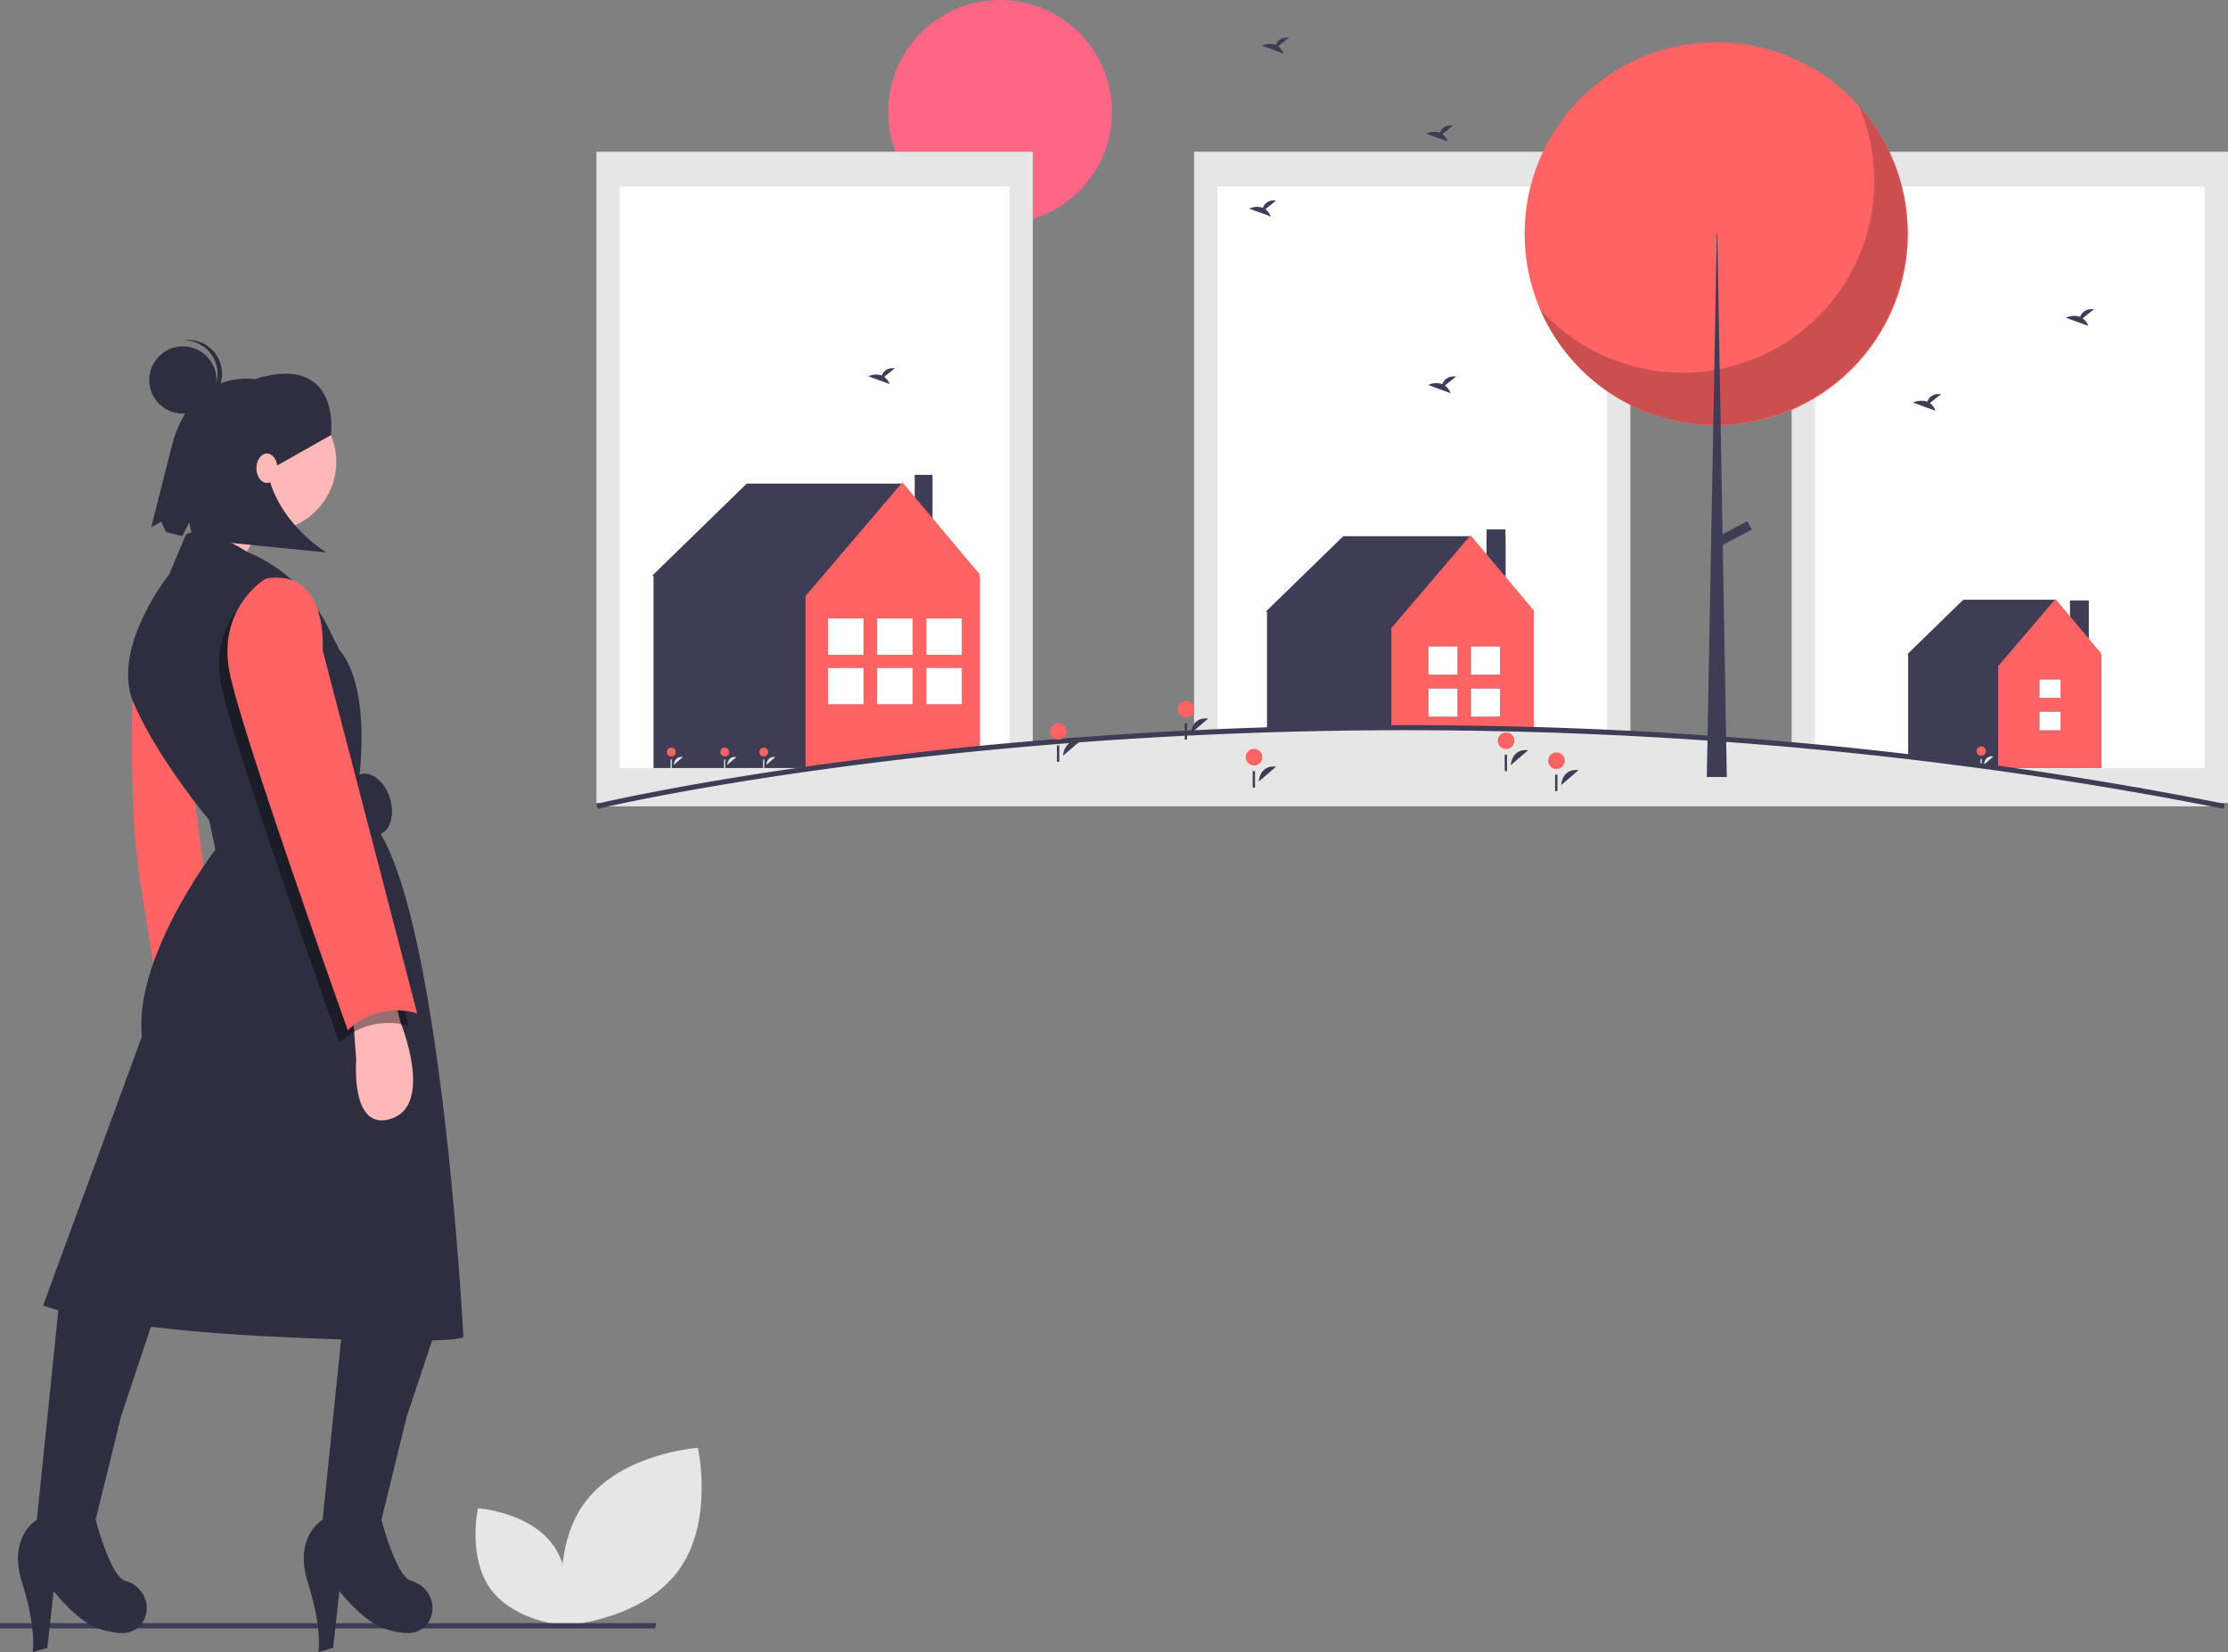 <?xml version="1.0" encoding="UTF-8"?>
<svg xmlns="http://www.w3.org/2000/svg" onmouseup="{ if(window.parent.document.onmouseup) window.parent.document.onmouseup(arguments[0]);}" viewBox="0 0 876.501 650.059" height="650.059" width="876.501" data-name="Layer 1" id="b60f32bd-2d4f-44b2-aae8-23a042c308d4"><rect x="0" y="0" width="876.501" height="650.059" fill="#808080" stroke="none"/><title/><path data-cppathid="10000" fill="#e6e6e6" transform="translate(-161.749 -124.971)" d="M428.432,743.235c-14.42,19.311-44.352,21.344-44.352,21.344s-6.554-29.277,7.866-48.588,44.352-21.344,44.352-21.344S442.852,723.924,428.432,743.235Z"/><path data-cppathid="10001" fill="#e6e6e6" transform="translate(-161.749 -124.971)" d="M354.975,750.494c9.515,12.743,29.267,14.084,29.267,14.084s4.324-19.319-5.191-32.062-29.267-14.084-29.267-14.084S345.46,737.752,354.975,750.494Z"/><polygon data-cppathid="10002" fill="#3f3d56" points="257.738 640.769 0 640.769 0 638.663 258.12 638.663 257.738 640.769"/><rect data-cppathid="10003" fill="#e6e6e6" height="256.248" width="171.662" y="59.708" x="704.84"/><rect data-cppathid="10004" fill="#fff" height="228.882" width="153.329" y="73.392" x="714.006"/><rect data-cppathid="10005" fill="#3f3d56" height="25.69" width="7.421" y="236.255" x="814.329"/><polygon data-cppathid="10006" fill="#3f3d56" points="826.808 258.178 808.335 235.97 772.369 235.97 750.39 257.378 750.834 257.663 750.675 257.663 750.675 302.192 826.603 302.192 826.603 257.663 826.808 258.178"/><polygon data-cppathid="10007" fill="#ff6363" points="808.62 235.684 786.07 262.122 786.07 302.192 826.603 302.192 826.603 257.092 808.62 235.684"/><rect data-cppathid="10008" fill="#3f3d56" height="7.317" width="8.278" y="280.033" x="802.34"/><rect data-cppathid="10009" fill="#3f3d56" height="7.201" width="8.278" y="267.368" x="802.34"/><rect data-cppathid="10010" fill="#fff" height="7.317" width="8.278" y="280.033" x="802.34"/><rect data-cppathid="10011" fill="#fff" height="7.201" width="8.278" y="267.368" x="802.34"/><path data-cppathid="10012" fill="#e6e6e6" transform="translate(-161.749 -124.971)" d="M942.198,425.857s.177-3.718,3.815-3.286"/><circle data-cppathid="10013" fill="#ff6363" r="1.821" cy="295.527" cx="779.421"/><rect data-cppathid="10014" fill="#e6e6e6" height="3.598" width="0.514" y="298.593" x="779.125"/><rect data-cppathid="10015" fill="#e6e6e6" height="256.248" width="171.662" y="59.708" x="469.738"/><rect data-cppathid="10016" fill="#fff" height="228.882" width="153.329" y="73.392" x="478.904"/><path data-cppathid="10017" fill="#3f3d56" transform="translate(-161.749 -124.971)" d="M920.946,283.589l4.418-3.534c-3.432-.379-4.843,1.493-5.42,2.975a7.526,7.526,0,0,0-5.6.346l8.84,3.209A6.689,6.689,0,0,0,920.946,283.589Z"/><path data-cppathid="10018" fill="#3f3d56" transform="translate(-161.749 -124.971)" d="M730.168,276.669l4.418-3.534c-3.432-.379-4.843,1.493-5.42,2.975a7.526,7.526,0,0,0-5.601.346l8.84,3.209A6.689,6.689,0,0,0,730.168,276.669Z"/><path data-cppathid="10019" fill="#3f3d56" transform="translate(-161.749 -124.971)" d="M981.076,250.209l4.418-3.534c-3.432-.379-4.843,1.493-5.42,2.975a7.526,7.526,0,0,0-5.601.346l8.84,3.209A6.689,6.689,0,0,0,981.076,250.209Z"/><rect data-cppathid="10020" fill="#3f3d56" height="25.69" width="7.421" y="210.882" x="584.825"/><rect data-cppathid="10021" fill="#3f3d56" height="25.69" width="7.421" y="208.313" x="584.825"/><polygon data-cppathid="10022" fill="#3f3d56" points="603.461 241.079 578.129 210.991 528.425 210.991 498.051 240.577 498.664 240.971 498.445 240.971 498.445 302.509 603.375 302.509 603.375 240.971 603.461 241.079"/><polygon data-cppathid="10023" fill="#ff6363" points="578.523 210.597 547.36 247.133 547.36 302.509 603.375 302.509 603.375 240.182 578.523 210.597"/><rect data-cppathid="10024" fill="#3f3d56" height="11.075" width="11.44" y="270.922" x="561.949"/><rect data-cppathid="10025" fill="#3f3d56" height="11.075" width="11.44" y="254.383" x="561.949"/><rect data-cppathid="10026" fill="#fff" height="11.075" width="11.44" y="270.922" x="561.949"/><rect data-cppathid="10027" fill="#fff" height="11.075" width="11.44" y="254.383" x="561.949"/><rect data-cppathid="10028" fill="#3f3d56" height="11.075" width="11.44" y="270.922" x="578.681"/><rect data-cppathid="10029" fill="#3f3d56" height="11.075" width="11.44" y="254.383" x="578.681"/><rect data-cppathid="10030" fill="#fff" height="11.075" width="11.44" y="270.922" x="578.681"/><rect data-cppathid="10031" fill="#fff" height="11.075" width="11.44" y="254.383" x="578.681"/><circle data-cppathid="10032" fill="#ff6584" r="44.038" cy="44.038" cx="393.434"/><rect data-cppathid="10033" fill="#e6e6e6" height="256.248" width="171.662" y="59.708" x="234.636"/><rect data-cppathid="10034" fill="#fff" height="228.882" width="153.329" y="73.392" x="243.802"/><polygon data-cppathid="10035" fill="#3f3d56" points="385.454 227.104 354.54 190.288 293.762 190.288 256.619 226.466 257.37 226.948 257.102 226.948 257.102 302.197 385.411 302.197 385.411 226.948 385.454 227.104"/><path data-cppathid="10036" fill="#3f3d56" transform="translate(-161.749 -124.971)" d="M509.601,273.237l4.172-3.337c-3.241-.358-4.572,1.41-5.117,2.809a7.106,7.106,0,0,0-5.288.326l8.347,3.03A6.316,6.316,0,0,0,509.601,273.237Z"/><rect data-cppathid="10037" fill="#3f3d56" height="24.257" width="7.008" y="186.841" x="359.847"/><polygon data-cppathid="10038" fill="#ff6363" points="355.022 189.806 316.915 234.482 316.915 302.197 385.411 302.197 385.411 225.983 355.022 189.806"/><path data-cppathid="10039" fill="#e6e6e6" transform="translate(-161.749 -124.971)" d="M447.829,425.935s.168-3.511,3.603-3.103"/><circle data-cppathid="10040" fill="#ff6363" r="1.719" cy="295.904" cx="285.109"/><rect data-cppathid="10041" fill="#e6e6e6" height="3.397" width="0.485" y="298.799" x="284.83"/><path data-cppathid="10042" fill="#e6e6e6" transform="translate(-161.749 -124.971)" d="M463.192,425.935s.168-3.511,3.603-3.103"/><circle data-cppathid="10043" fill="#ff6363" r="1.719" cy="295.904" cx="300.472"/><rect data-cppathid="10044" fill="#e6e6e6" height="3.397" width="0.485" y="298.799" x="300.193"/><path data-cppathid="10045" fill="#e6e6e6" transform="translate(-161.749 -124.971)" d="M426.806,425.935s.168-3.511,3.603-3.103"/><circle data-cppathid="10046" fill="#ff6363" r="1.719" cy="295.904" cx="264.087"/><rect data-cppathid="10047" fill="#e6e6e6" height="3.397" width="0.485" y="298.799" x="263.807"/><rect data-cppathid="10048" fill="#3f3d56" height="14.303" width="13.989" y="243.349" x="325.721"/><rect data-cppathid="10049" fill="#3f3d56" height="14.303" width="13.989" y="262.811" x="325.721"/><rect data-cppathid="10050" fill="#fff" height="14.303" width="13.989" y="243.349" x="325.721"/><rect data-cppathid="10051" fill="#fff" height="14.303" width="13.989" y="262.811" x="325.721"/><rect data-cppathid="10052" fill="#3f3d56" height="14.303" width="13.989" y="243.349" x="345.068"/><rect data-cppathid="10053" fill="#3f3d56" height="14.303" width="13.989" y="262.811" x="345.068"/><rect data-cppathid="10054" fill="#fff" height="14.303" width="13.989" y="243.349" x="345.068"/><rect data-cppathid="10055" fill="#fff" height="14.303" width="13.989" y="262.811" x="345.068"/><rect data-cppathid="10056" fill="#3f3d56" height="14.303" width="13.989" y="243.349" x="364.414"/><rect data-cppathid="10057" fill="#3f3d56" height="14.303" width="13.989" y="262.811" x="364.414"/><rect data-cppathid="10058" fill="#fff" height="14.303" width="13.989" y="243.349" x="364.414"/><rect data-cppathid="10059" fill="#fff" height="14.303" width="13.989" y="262.811" x="364.414"/><path data-cppathid="10060" fill="#e6e6e6" transform="translate(-161.749 -124.971)" d="M1036.785,442.231H396.649S526.619,410.934,718.049,411.289q1.611,0,3.223.009,5.728.021,11.522.078,4.536.048,9.109.12c1.317.018,2.634.042,3.959.065.53.009,1.052.018,1.575.028q1.821.035,3.664.074,3.455.069,6.931.157,3.046.076,6.122.166c.78.018,1.575.042,2.362.069q5.574.159,11.191.369c.868.032,1.736.065,2.612.097,1.199.041,2.406.092,3.605.138q2.384.097,4.768.198c2.068.088,4.128.18,6.195.277q6.49.297,13.053.655,4.878.256,9.786.553c1.391.083,2.789.171,4.187.258q3.212.194,6.438.41c1.369.092,2.745.184,4.113.277,1.656.111,3.304.226,4.959.346,1.648.12,3.311.24,4.967.364q2.494.187,4.989.378c1.67.129,3.333.258,5.003.397,1.648.129,3.296.267,4.952.406q10.573.878,21.301,1.914c1.369.129,2.752.263,4.128.401q2.13.208,4.275.429,2.98.297,5.982.618,2.572.27,5.151.549c1.552.166,3.12.337,4.68.512l.486.055c1.722.189,3.451.387,5.173.586,1.729.198,3.466.401,5.195.604q2.605.304,5.209.623c1.744.212,3.48.424,5.224.641,1.361.171,2.715.341,4.076.512.677.088,1.354.171,2.031.258q2.185.284,4.385.572,2.627.346,5.261.696c.199.028.39.055.589.078q4.084.553,8.175,1.125c.368.051.743.106,1.118.157q2.141.297,4.282.609c1.427.207,2.855.41,4.29.623.059.005.118.014.177.023,2.023.295,4.039.595,6.07.904q1.512.221,3.024.457c1.383.208,2.759.42,4.142.636.905.143,1.81.286,2.722.429.67.097,1.339.203,2.009.314q2.119.325,4.246.673,1.976.318,3.951.641a.92.92,0,0,1,.11.018c.316.051.625.101.942.152.964.157,1.928.318,2.899.48.993.166,1.994.332,2.995.503.876.148,1.759.295,2.634.447a.332.332,0,0,1,.074.009c.125.018.25.041.375.065,1.015.171,2.031.341,3.046.521,1.015.175,2.031.35,3.054.53.103.014.206.032.309.051q1.181.201,2.362.415s0-.005.007,0c.449.074.898.157,1.347.235q1.799.318,3.598.641c.773.138,1.553.277,2.325.42q3.234.588,6.482,1.185c2.163.401,4.334.807,6.497,1.217,1.302.244,2.597.493,3.9.747q1.832.346,3.664.706C1033.128,441.512,1034.96,441.867,1036.785,442.231Z"/><path data-cppathid="10061" stroke-width="2" stroke-miterlimit="10" stroke="#3f3d56" fill="none" transform="translate(-161.749 -124.971)" d="M396.649,442.231"/><path data-cppathid="10062" fill="#3f3d56" transform="translate(-161.749 -124.971)" d="M1036.589,443.212c-1.623-.324-3.252-.641-4.877-.957l-.601-.117q-1.83-.36-3.658-.704c-1.306-.255-2.599-.503-3.898-.747q-3.246-.616-6.495-1.217-2.84-.527-5.677-1.039l-.802-.146c-.66-.122-1.324-.24-1.983-.358l-.339-.061q-1.636-.296-3.27-.583l-.507-.089v.01l-1.179-.214-.064-.012-.113-.021q-1.085-.196-2.173-.381c-.104-.019-.188-.034-.272-.045l-3.092-.536c-.969-.172-1.934-.334-2.897-.496l-.146-.024c-.128-.023-.242-.045-.355-.062-.87-.147-1.648-.278-2.423-.408l-7.246-1.204q-1.975-.325-3.948-.64-2.127-.346-4.237-.672c-.675-.111-1.338-.216-2-.312l-2.736-.431c-1.38-.216-2.754-.428-4.135-.635-1.01-.157-2.015-.309-3.021-.456-2.034-.31-4.049-.609-6.07-.903l-.178-.023q-1.38-.204-2.752-.4l-1.535-.222q-2.139-.311-4.276-.608l-1.117-.157q-4.097-.574-8.172-1.125c-.155-.018-.322-.041-.494-.065l-15.838-2.05c-1.742-.216-3.479-.428-5.222-.641q-2.602-.318-5.204-.622c-1.729-.203-3.465-.406-5.192-.604-1.72-.198-3.448-.396-5.168-.585l-.49-.056c-1.556-.174-3.122-.345-4.672-.511q-2.417-.265-4.816-.514l-.332-.035q-3.001-.318-5.978-.617-2.143-.221-4.272-.429c-1.376-.138-2.758-.271-4.124-.4-6.999-.677-14.161-1.32-21.291-1.913-1.686-.141-3.316-.278-4.946-.406-1.674-.139-3.334-.267-5.003-.396q-2.492-.193-4.985-.378c-1.483-.111-2.973-.219-4.451-.327l-.514-.037c-1.653-.12-3.3-.235-4.953-.345l-4.114-.277q-3.218-.214-6.432-.41l-.373-.023q-1.91-.119-3.812-.235-4.906-.289-9.778-.553-6.555-.36-13.047-.654c-2.066-.097-4.125-.189-6.191-.277q-2.164-.094-4.325-.18l-1.657-.065c-.795-.032-1.591-.063-2.383-.09l-2.615-.097q-5.613-.208-11.182-.369c-.791-.027-1.581-.051-2.357-.069-2.057-.06-4.094-.116-6.123-.166q-3.473-.083-6.927-.157l-5.236-.101q-1.985-.035-3.954-.065c-3.055-.05-6.084-.087-9.106-.12q-5.792-.062-11.516-.079l-.293-.001q-1.463-.006-2.926-.008c-1.062-.002-2.133-.003-3.191-.003-187.408,0-316.683,30.606-317.974,30.917l-.468-1.944c1.293-.312,130.819-30.973,318.442-30.973,1.071,0,2.118.001,3.193.003q1.463,0,2.932.008l.293.001q5.73.021,11.529.079c3.026.032,6.06.069,9.115.12q1.973.028,3.959.065l5.244.101q3.453.07,6.933.158,3.05.075,6.127.166c.778.018,1.576.042,2.368.069q5.566.159,11.192.369l2.612.097c.793.028,1.593.059,2.391.091l1.66.066q2.165.088,4.328.18c2.069.088,4.13.18,6.199.277q6.494.297,13.062.655,4.878.256,9.789.554,1.904.114,3.819.235l.371.023q3.212.194,6.442.411l4.114.277c1.656.11,3.307.226,4.964.346l.514.038c1.48.107,2.972.215,4.456.327q2.495.187,4.99.378c1.673.129,3.337.259,5.009.397q2.445.192,4.905.402c7.186.597,14.356,1.241,21.362,1.918,1.367.129,2.753.263,4.131.401,1.419.139,2.848.282,4.277.43q2.978.297,5.985.618l.331.035q2.407.253,4.823.514c1.551.166,3.119.337,4.682.512l.487.056c1.719.189,3.45.387,5.174.585,1.729.199,3.466.402,5.196.604q2.607.305,5.214.623c1.745.212,3.481.424,5.227.642l15.869,2.054c.155.021.307.043.464.061,2.744.372,5.468.745,8.199,1.128l1.113.156q2.15.299,4.292.61l1.533.222q1.377.199,2.76.401c.024.008.101.011.186.024q3.021.44,6.064.903,1.509.22,3.027.457c1.38.207,2.758.419,4.144.637l2.723.429c.664.096,1.341.203,2.018.315q2.105.323,4.242.673,1.976.317,3.953.641a1.632,1.632,0,0,1,.19.035l7.063,1.169c.749.126,1.502.253,2.25.382l.186.029c.085.011.221.036.357.061l.13.021c.971.164,1.94.327,2.911.499l3.052.53c.072.009.187.029.302.049q1.012.172,2.021.354l.206-.114.336.208c.231.039.462.08.693.121l.796.141q1.636.29,3.273.584l.338.06c.663.119,1.33.238,1.991.36l.799.145q2.837.516,5.685,1.04c2.164.402,4.337.808,6.501,1.219,1.302.244,2.601.494,3.904.748,1.218.23,2.442.465,3.666.706l.598.117c1.628.316,3.261.634,4.886.959Z"/><circle data-cppathid="10063" fill="#ff6363" r="75.396" cy="91.974" cx="675.187"/><path data-cppathid="10064" opacity="0.2" transform="translate(-161.749 -124.971)" d="M893.02,166.586a75.401,75.401,0,0,1-125.631,79.796,75.402,75.402,0,1,0,125.631-79.796Z"/><polygon data-cppathid="10065" fill="#3f3d56" points="675.394 91.974 675.601 91.974 679.33 305.732 671.459 305.732 675.394 91.974"/><rect data-cppathid="10066" fill="#3f3d56" transform="translate(585.379 -692.648) rotate(62.234)" height="14.085" width="3.728" y="327.966" x="841.908"/><path data-cppathid="10067" fill="#3f3d56" transform="translate(-161.749 -124.971)" d="M656.934,432.513s.318-6.673,6.847-5.897"/><circle data-cppathid="10068" fill="#ff6363" r="3.267" cy="297.925" cx="493.34"/><rect data-cppathid="10069" fill="#3f3d56" height="6.456" width="0.922" y="303.427" x="492.808"/><path data-cppathid="10070" fill="#3f3d56" transform="translate(-161.749 -124.971)" d="M775.907,433.896s.318-6.673,6.847-5.897"/><circle data-cppathid="10071" fill="#ff6363" r="3.267" cy="299.308" cx="612.313"/><rect data-cppathid="10072" fill="#3f3d56" height="6.456" width="0.922" y="304.81" x="611.781"/><path data-cppathid="10073" fill="#3f3d56" transform="translate(-161.749 -124.971)" d="M579.924,422.368s.318-6.673,6.847-5.897"/><circle data-cppathid="10074" fill="#ff6363" r="3.267" cy="287.78" cx="416.33"/><rect data-cppathid="10075" fill="#3f3d56" height="6.456" width="0.922" y="293.282" x="415.799"/><path data-cppathid="10076" fill="#3f3d56" transform="translate(-161.749 -124.971)" d="M630.188,413.606s.318-6.673,6.847-5.897"/><circle data-cppathid="10077" fill="#ff6363" r="3.267" cy="279.018" cx="466.594"/><rect data-cppathid="10078" fill="#3f3d56" height="6.456" width="0.922" y="284.52" x="466.062"/><path data-cppathid="10079" fill="#3f3d56" transform="translate(-161.749 -124.971)" d="M756.078,426.057s.318-6.673,6.847-5.897"/><circle data-cppathid="10080" fill="#ff6363" r="3.267" cy="291.469" cx="592.484"/><rect data-cppathid="10081" fill="#3f3d56" height="6.456" width="0.922" y="296.971" x="591.952"/><path data-cppathid="10082" fill="#3f3d56" transform="translate(-161.749 -124.971)" d="M664.608,143.17l4.245-3.395c-3.298-.364-4.653,1.435-5.207,2.858a7.231,7.231,0,0,0-5.381.332l8.494,3.083A6.427,6.427,0,0,0,664.608,143.17Z"/><path data-cppathid="10083" fill="#3f3d56" transform="translate(-161.749 -124.971)" d="M729.167,177.755l4.245-3.395c-3.298-.364-4.653,1.435-5.207,2.858a7.231,7.231,0,0,0-5.381.332l8.494,3.083A6.427,6.427,0,0,0,729.167,177.755Z"/><path data-cppathid="10084" fill="#3f3d56" transform="translate(-161.749 -124.971)" d="M659.535,207.267l4.245-3.395c-3.298-.364-4.653,1.435-5.207,2.858a7.231,7.231,0,0,0-5.381.332l8.494,3.083A6.427,6.427,0,0,0,659.535,207.267Z"/><ellipse data-cppathid="10085" fill="#2f2e41" transform="translate(-278.944 -13.868) rotate(-17.267)" ry="12.4" rx="8.267" cy="441.473" cx="307.263"/><path data-cppathid="10086" fill="#ff6363" transform="translate(-161.749 -124.971)" d="M214.265,388.154s-2.48,49.599,2.48,82.666,10.747,64.479,10.747,64.479,14.053-10.747,22.32-7.44L234.931,412.954Z"/><circle data-cppathid="10087" fill="#ffb8b8" r="27.28" cy="181.757" cx="105.008"/><polygon data-cppathid="10088" fill="#ffb8b8" points="87.235 188.784 75.662 218.544 92.195 225.984 108.728 196.224 87.235 188.784"/><path data-cppathid="10089" fill="#2f2e41" transform="translate(-161.749 -124.971)" d="M258.88,342.069h0s-16.509-10.955-23.949-6.821l-6.613,15.706s-23.146,28.933-14.053,50.426,29.76,46.293,29.76,46.293l2.48,11.573s-32.24,42.16-28.933,73.572L178.718,638.631s21.493,9.093,93.412,12.4,71.919,0,71.919,0-9.093-176.078-37.2-204.184l-4.133-13.227s5.787-37.2-7.44-52.906l-4.469-8.938A62.267,62.267,0,0,0,258.88,342.069Z"/><path data-cppathid="10090" fill="#ffb8b8" transform="translate(-161.749 -124.971)" d="M300.237,519.592l1.653,22.32s-2.48,28.933,14.053,23.146S319.25,527.032,319.25,527.032l-2.48-9.92Z"/><path data-cppathid="10091" fill="#2f2e41" transform="translate(-161.749 -124.971)" d="M185.332,634.498,176.238,722.95s-11.573,6.613-5.787,24.8,4.133,27.28,4.133,27.28l5.787-1.653,2.48-22.32s9.713,12.4,18.186,14.88c5.884,1.722,11.968,3.046,15.967-1.566,4.658-5.372,2.411-13.669-4.029-16.685a13.526,13.526,0,0,0-2.018-.762c-5.787-1.653-11.573-23.973-11.573-23.973l9.92-40.506,14.88-44.639Z"/><path data-cppathid="10092" fill="#2f2e41" transform="translate(-161.749 -124.971)" d="M297.757,634.498,288.664,722.95s-11.573,6.613-5.787,24.8,4.133,27.28,4.133,27.28l5.787-1.653,2.48-22.32s9.713,12.4,18.186,14.88c5.884,1.722,11.968,3.046,15.967-1.566,4.658-5.372,2.411-13.669-4.029-16.685a13.526,13.526,0,0,0-2.018-.762C317.597,745.27,311.81,722.95,311.81,722.95L321.73,682.444l14.88-44.639Z"/><path data-cppathid="10093" opacity="0.4" transform="translate(-161.749 -124.971)" d="M263.037,357.567s-19.84,11.573-14.053,38.026S295.277,535.299,295.277,535.299a27.565,27.565,0,0,1,27.28-6.613l-37.2-143.012S287.837,353.434,263.037,357.567Z"/><path data-cppathid="10094" fill="#ff6363" transform="translate(-161.749 -124.971)" d="M266.344,352.608s-19.84,11.573-14.053,38.026,46.293,139.705,46.293,139.705a27.565,27.565,0,0,1,27.28-6.613L288.664,380.714S291.144,348.474,266.344,352.608Z"/><path data-cppathid="10095" fill="#2f2e41" transform="translate(-161.749 -124.971)" d="M291.977,296.149s4.202-32.705-30.087-21.981c0,0-24.49-4.493-32.521,26.139l-8.132,32.111,3.963-2.157,1.848,4.039,6.422,1.626,2.748-5.455,1.329,6.624,52.601,5.244s-23.559-13.933-23.932-38.903l4.487,4.742Z"/><circle data-cppathid="10096" fill="#2f2e41" r="13.227" cy="149.518" cx="71.942"/><path data-cppathid="10097" fill="#2f2e41" transform="translate(-161.749 -124.971)" d="M247.32,271.25a13.216,13.216,0,0,0-13.22-12.362c.273-.035.544-.077.822-.095a13.227,13.227,0,1,1,1.697,26.399c-.278.018-.552.011-.828.011A13.216,13.216,0,0,0,247.32,271.25Z"/><ellipse data-cppathid="10098" fill="#ffb8b8" ry="5.787" rx="4.133" cy="184.237" cx="105.008"/></svg>